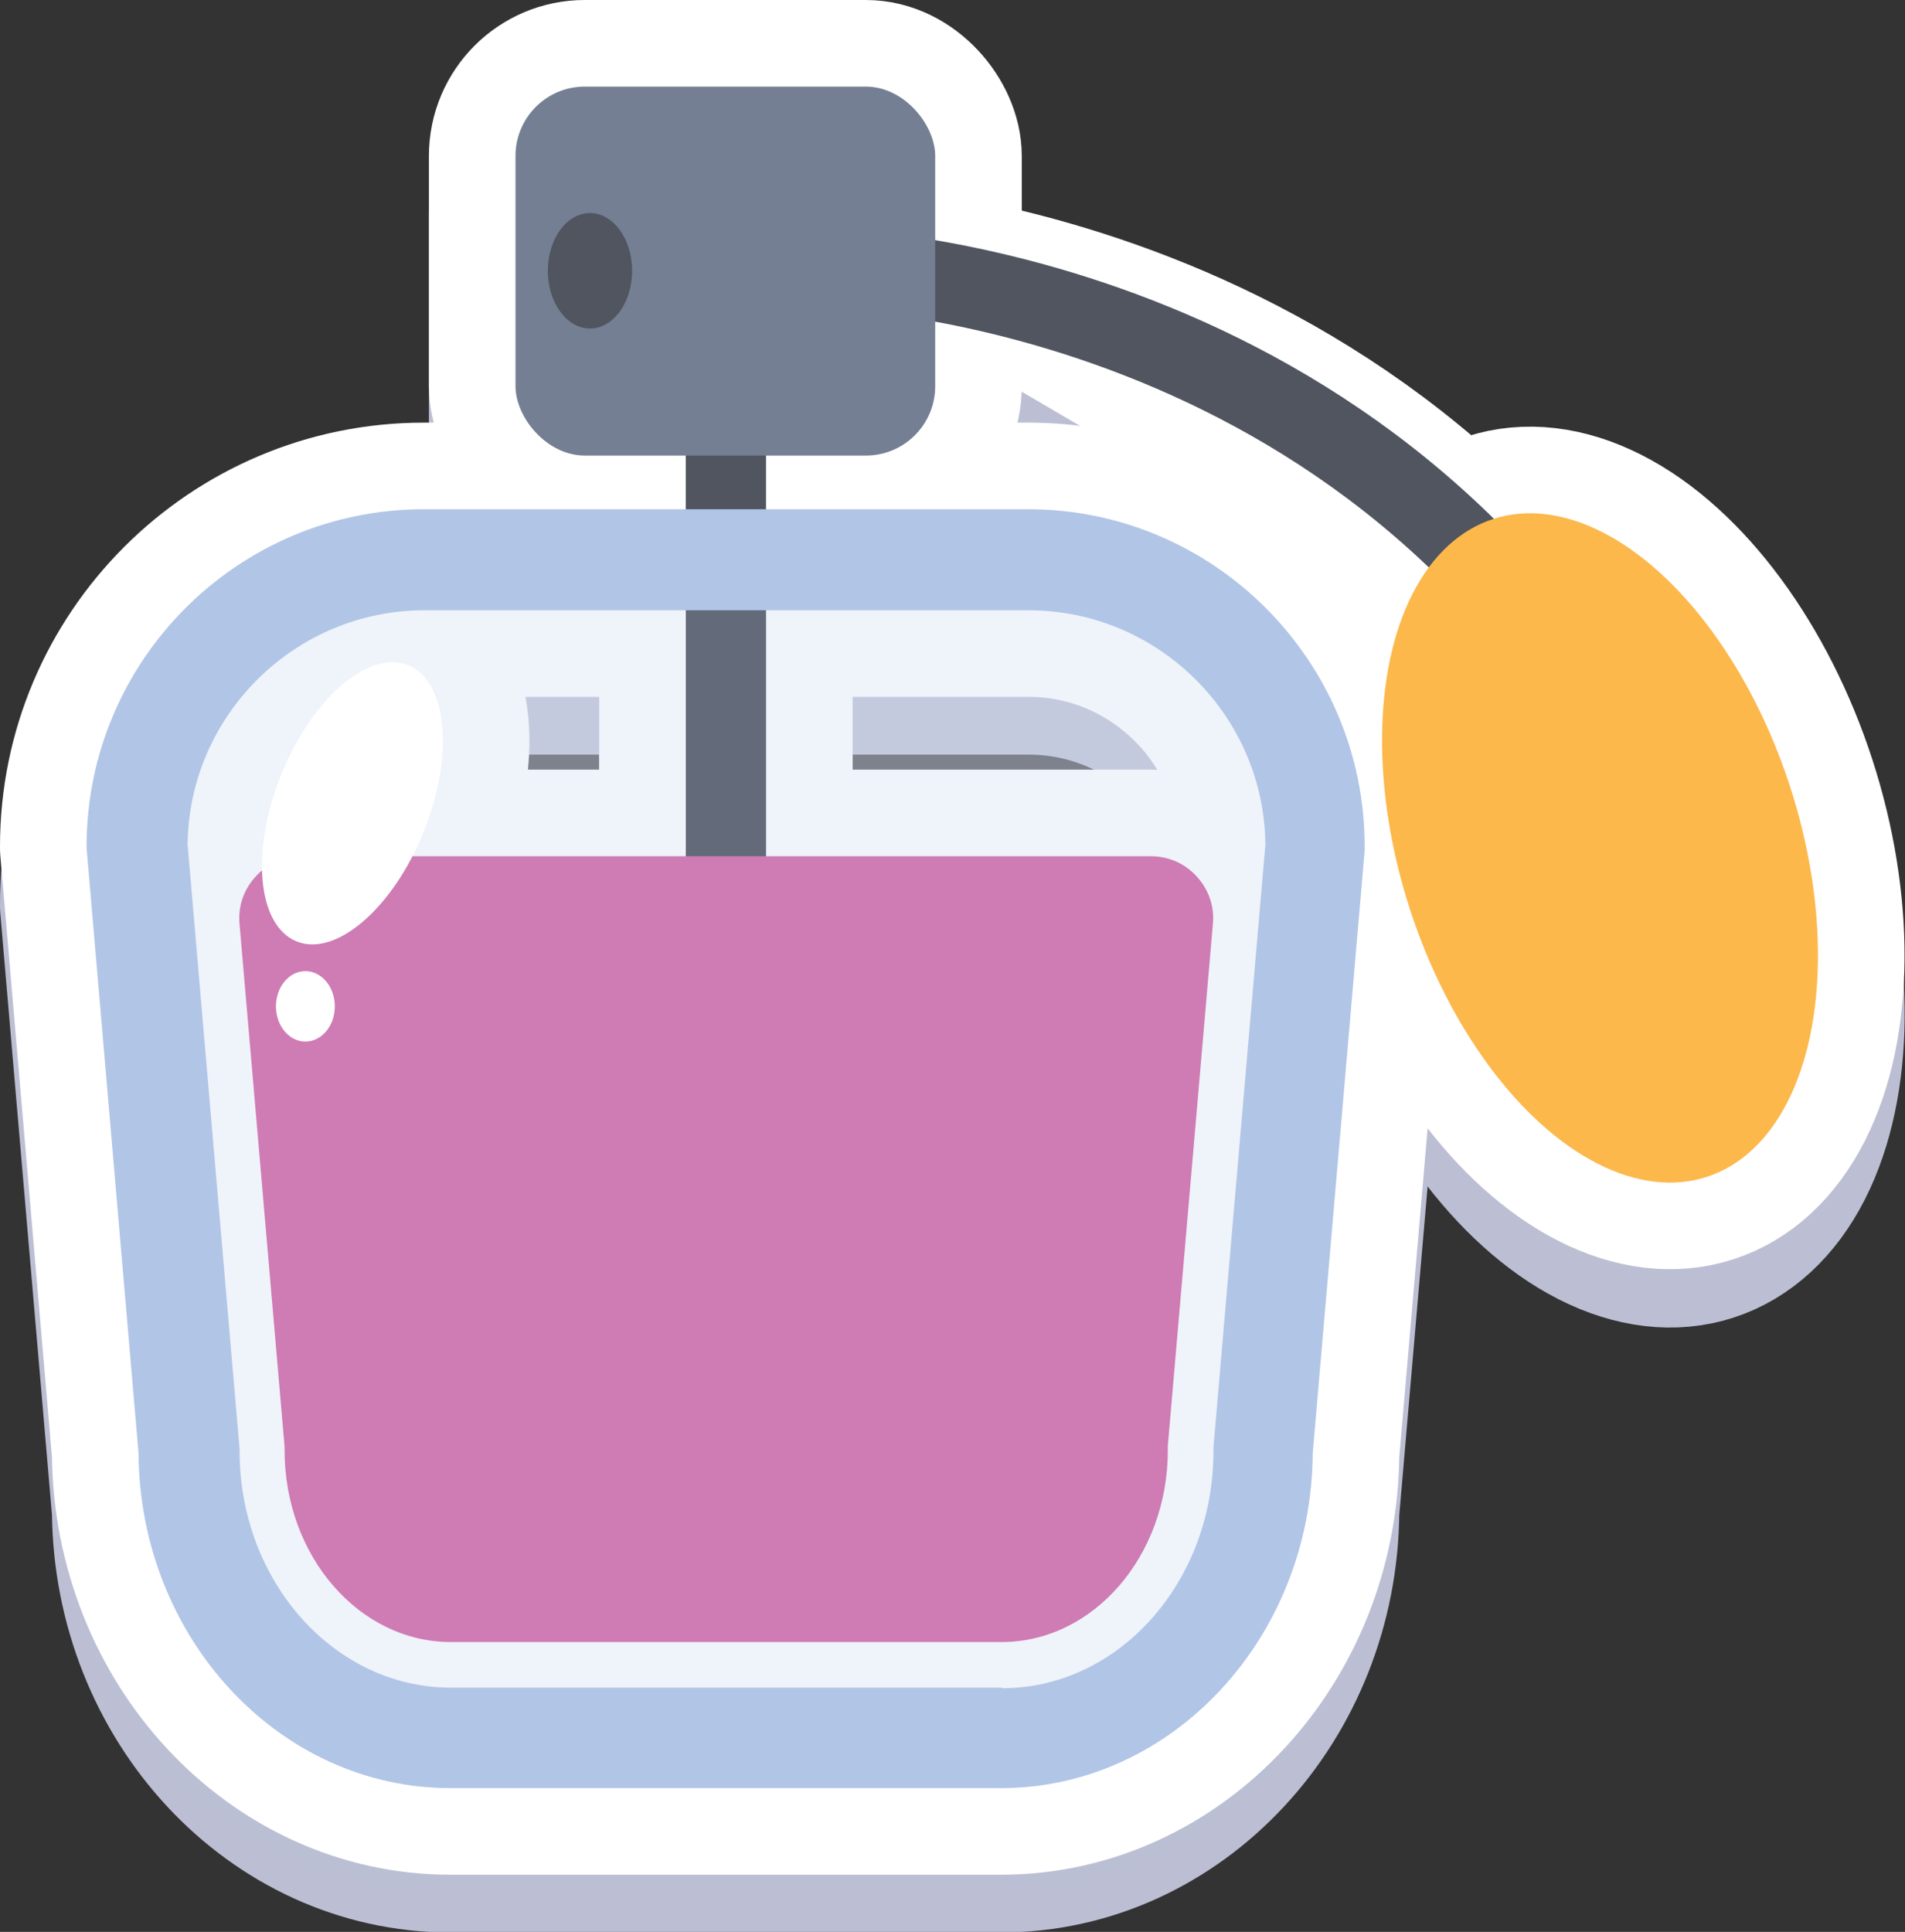<?xml version="1.0" encoding="UTF-8"?>
<svg id="Layer_2" data-name="Layer 2" xmlns="http://www.w3.org/2000/svg" width="330" height="334.6" viewBox="0 0 330 334.6">
  <rect x="0" y="0" width="330" height="334.6" fill="#333333" stroke="none"/>
  <defs>
    <style>
      .cls-1, .cls-2, .cls-3, .cls-4, .cls-5 {
        stroke-linecap: round;
      }

      .cls-1, .cls-3 {
        fill: #bcbfd3;
        stroke: #bcbfd3;
      }

      .cls-1, .cls-3, .cls-4, .cls-5 {
        stroke-linejoin: round;
        stroke-width: 30px;
      }

      .cls-6, .cls-4, .cls-5 {
        fill: #fff;
      }

      .cls-2 {
        fill: none;
        stroke: #50555f;
        stroke-miterlimit: 10;
        stroke-width: 13.9px;
      }

      .cls-7 {
        fill: #d769a8;
      }

      .cls-3, .cls-8, .cls-5 {
        opacity: .2;
      }

      .cls-8, .cls-9 {
        fill: #b1c5e6;
      }

      .cls-10 {
        fill: #fcb84b;
      }

      .cls-11 {
        fill: #747f93;
      }

      .cls-4, .cls-5 {
        stroke: #fff;
      }

      .cls-12 {
        fill: #50555f;
      }
    </style>
  </defs>
  <g id="Grouped">
    <g>
      <g>
        <g>
          <g>
            <line class="cls-1" x1="125.7" y1="72.9" x2="125.7" y2="202"/>
            <rect class="cls-1" x="118.8" y="72.9" width="13.9" height="129.1"/>
          </g>
          <path class="cls-1" d="m140.2,56.3s91.2,0,139.7,81.8"/>
          <path class="cls-1" d="m178.1,98.2h-104.7c-32.2,0-58.4,26.2-58.4,58.4v.3l9,104.8c.2,32,24.4,58,54,58h95.4c29.6,0,53.8-26,54-58l9-104.4v-.7c0-32.2-26.2-58.4-58.3-58.4Zm-4.6,204.1h-95.4c-20.2,0-36.6-18.4-36.6-41v-.3l-9-104.7c.2-22.4,18.6-40.6,41-40.6h104.7c22.4,0,40.8,18.2,41,40.6l-9,104.4v.7c0,22.6-16.4,41-36.6,41Z"/>
          <path class="cls-1" d="m199.1,158.3H52.3c-3.1,0-6,1.3-8,3.5-2.1,2.3-3.1,5.2-2.8,8.3l7.8,90.5v.6c0,18.3,12.9,33.2,28.8,33.2h95.4c15.9,0,28.8-14.9,28.8-33.2v-.8s7.8-90.3,7.8-90.3c.3-3.1-.7-6-2.8-8.3-2.1-2.3-4.9-3.5-8-3.5Z"/>
          <rect class="cls-1" x="89.3" y="25" width="72.7" height="63.9" rx="12" ry="12"/>
          <ellipse class="cls-1" cx="102.2" cy="56.9" rx="7.3" ry="10"/>
          <ellipse class="cls-1" cx="277.2" cy="156.8" rx="34.6" ry="59.9" transform="translate(-34.9 93.5) rotate(-18)"/>
        </g>
        <rect class="cls-3" x="28.1" y="110.8" width="191.5" height="200.7" rx="43.7" ry="43.7"/>
        <g>
          <ellipse class="cls-1" cx="61.1" cy="149.3" rx="25.8" ry="13.3" transform="translate(-100.2 149.9) rotate(-68)"/>
          <ellipse class="cls-1" cx="52.9" cy="184.3" rx="5.1" ry="6.1"/>
        </g>
      </g>
      <g>
        <g>
          <g>
            <line class="cls-4" x1="125.7" y1="62.9" x2="125.7" y2="192"/>
            <rect class="cls-4" x="118.8" y="62.9" width="13.9" height="129.1"/>
          </g>
          <path class="cls-4" d="m140.2,46.3s91.2,0,139.7,81.8"/>
          <path class="cls-4" d="m178.1,88.2h-104.7c-32.2,0-58.4,26.2-58.4,58.4v.3l9,104.8c.2,32,24.4,58,54,58h95.4c29.6,0,53.8-26,54-58l9-104.4v-.7c0-32.2-26.2-58.4-58.3-58.4Zm-4.6,204.1h-95.4c-20.2,0-36.6-18.4-36.6-41v-.3l-9-104.7c.2-22.4,18.6-40.6,41-40.6h104.7c22.4,0,40.8,18.2,41,40.6l-9,104.4v.7c0,22.6-16.4,41-36.6,41Z"/>
          <path class="cls-4" d="m199.1,148.3H52.3c-3.1,0-6,1.3-8,3.5-2.1,2.3-3.1,5.2-2.8,8.3l7.8,90.5v.6c0,18.3,12.9,33.2,28.8,33.2h95.4c15.9,0,28.8-14.9,28.8-33.2v-.8s7.8-90.3,7.8-90.3c.3-3.1-.7-6-2.8-8.3-2.1-2.3-4.9-3.5-8-3.5Z"/>
          <rect class="cls-4" x="89.3" y="15" width="72.7" height="63.9" rx="12" ry="12"/>
          <ellipse class="cls-4" cx="102.2" cy="46.9" rx="7.3" ry="10"/>
          <ellipse class="cls-4" cx="277.2" cy="146.7" rx="34.6" ry="59.9" transform="translate(-31.8 93) rotate(-18)"/>
        </g>
        <rect class="cls-5" x="28.1" y="100.8" width="191.5" height="200.7" rx="43.7" ry="43.7"/>
        <g>
          <ellipse class="cls-4" cx="61.1" cy="139.3" rx="25.8" ry="13.3" transform="translate(-91 143.6) rotate(-68)"/>
          <ellipse class="cls-4" cx="52.9" cy="174.3" rx="5.1" ry="6.1"/>
        </g>
      </g>
      <g>
        <g>
          <rect class="cls-12" x="118.8" y="62.9" width="13.9" height="129.1"/>
          <path class="cls-2" d="m140.2,46.3s91.2,0,139.7,81.8"/>
          <path class="cls-9" d="m178.1,88.2h-104.7c-32.2,0-58.4,26.2-58.4,58.4v.3l9,104.8c.2,32,24.4,58,54,58h95.4c29.6,0,53.8-26,54-58l9-104.4v-.7c0-32.2-26.2-58.4-58.3-58.4Zm-4.6,204.1h-95.4c-20.2,0-36.6-18.4-36.6-41v-.3l-9-104.7c.2-22.4,18.6-40.6,41-40.6h104.7c22.4,0,40.8,18.2,41,40.6l-9,104.4v.7c0,22.6-16.4,41-36.6,41Z"/>
          <path class="cls-7" d="m199.1,148.3H52.3c-3.1,0-6,1.3-8,3.5-2.1,2.3-3.1,5.2-2.8,8.3l7.8,90.5v.6c0,18.3,12.9,33.2,28.8,33.2h95.4c15.9,0,28.8-14.9,28.8-33.2v-.8s7.8-90.3,7.8-90.3c.3-3.1-.7-6-2.8-8.3-2.1-2.3-4.9-3.5-8-3.5Z"/>
          <rect class="cls-11" x="89.3" y="15" width="72.7" height="63.9" rx="12" ry="12"/>
          <ellipse class="cls-12" cx="102.2" cy="46.9" rx="7.3" ry="10"/>
          <ellipse class="cls-10" cx="277.2" cy="146.7" rx="34.6" ry="59.9" transform="translate(-31.8 93) rotate(-18)"/>
        </g>
        <rect class="cls-8" x="28.1" y="100.8" width="191.5" height="200.7" rx="43.7" ry="43.7"/>
        <g>
          <ellipse class="cls-6" cx="61.1" cy="139.3" rx="25.8" ry="13.3" transform="translate(-91 143.6) rotate(-68)"/>
          <ellipse class="cls-6" cx="52.9" cy="174.3" rx="5.1" ry="6.1"/>
        </g>
      </g>
    </g>
  </g>
</svg>